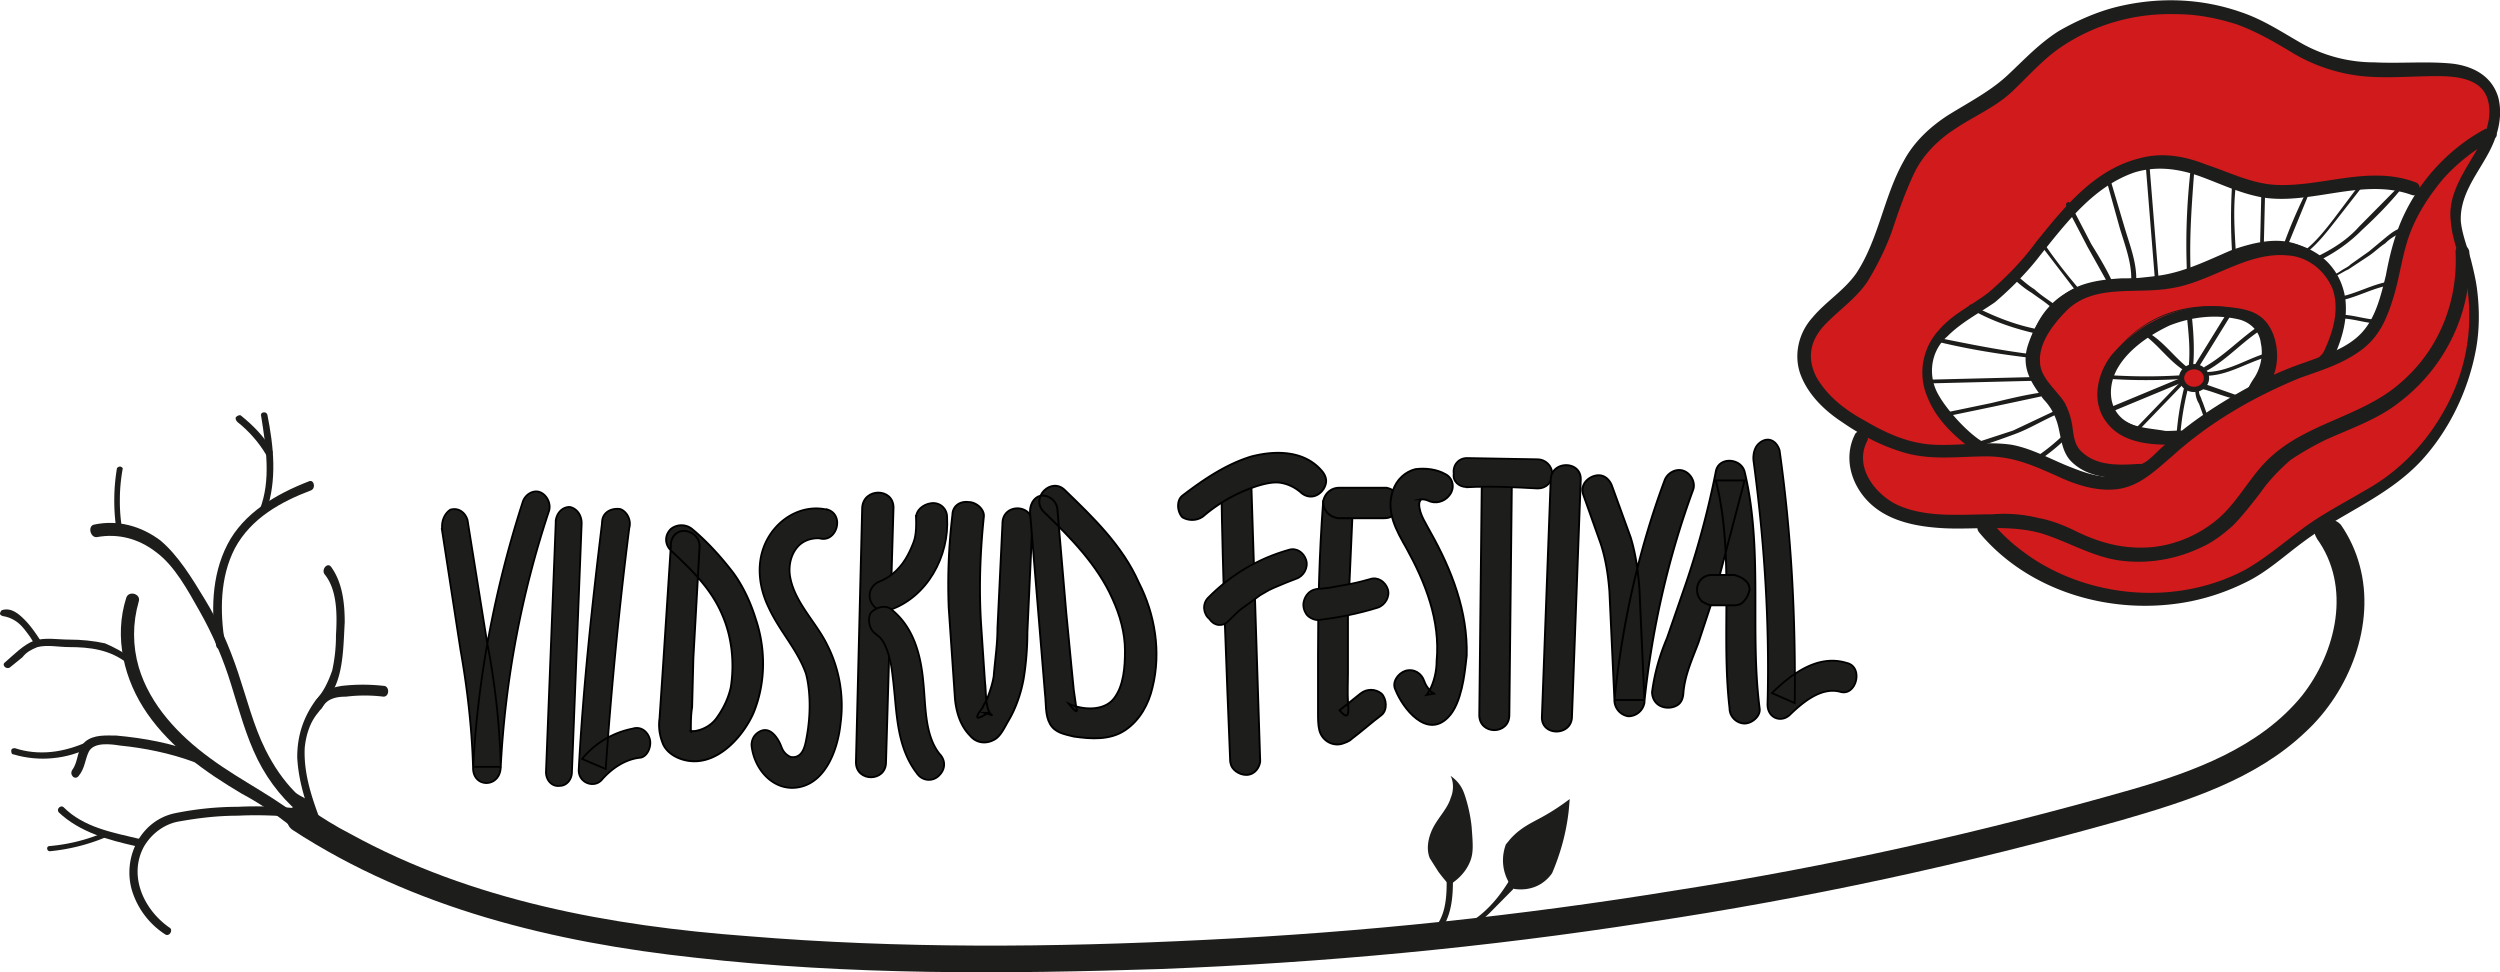 <svg xmlns="http://www.w3.org/2000/svg" viewBox="0 0 180 70" xmlns:v="https://vecta.io/nano"><style><![CDATA[.a{stroke-width:.14}.b{stroke-width:.13}.c{fill:#1d1d1b}.d{fill:#d01a1c}]]></style><g class="c"><g stroke="#000" stroke-miterlimit="10"><g class="a"><path d="M87.94 34.96c.09 6.54.36 13.07.63 19.7 0 .06-.01.35.16.61.25.38.9.69 1.43.42.47-.24.56-.77.57-.84v-.09l-.63-19.7c0-1.54-2.25-1.54-2.16-.09z"/><path d="M86.68 37.13a11.34 11.34 0 0 1 3.69-2.09c.99-.33 1.54-.34 1.89-.27.62.11 1.08.42 1.35.64.08.08.36.34.77.34.61 0 1.09-.6 1.1-1.11 0-.38-.24-.66-.34-.77-1.26-1.45-3.33-1.45-5.05-1-1.8.55-3.42 1.64-4.96 2.82-.45.36-.36 1.18 0 1.55.45.27 1.08.27 1.53-.09z"/></g><path d="M88.41 44.75l.55-.54c.14-.14.35-.34.65-.54l1.13-.82.62-.36c.22-.11.56-.26 1.25-.54l.64-.25.08-.03c.54-.18.89-.81.71-1.36s-.71-.9-1.25-.72c-2.23.63-4.19 1.81-5.8 3.44-.45.45-.36 1.18.09 1.54.36.54.98.54 1.34.18z" class="b"/><path d="M95.26 36.24c-.27 3.63-.36 7.25-.36 10.97v4.08c0 .45 0 .91.09 1.27.18.73.89 1.18 1.61 1 .27-.09.54-.18.72-.36.72-.54 1.43-1.18 2.15-1.72.45-.36.36-1.18 0-1.54-.45-.36-1.07-.36-1.52 0l-1.5 1.2c.16.2.38.42.51.37.17-.07.12-.52.09-1.02-.04-.66 0-1.33 0-1.99v-4.08l.36-8.07c0-.63-.45-1.09-1.07-1.09-.54-.09-.98.36-1.07 1z" class="a"/><path d="M94.89 44.65c1.44-.18 2.87-.45 4.31-.9.54-.18.9-.81.72-1.34s-.72-.9-1.26-.72c-.63.18-1.35.36-1.97.45l-.99.18-.62.07c-.11 0-.41-.01-.7.17-.52.33-.54.94-.54.97 0 .39.19.66.26.75.06.07.15.15.28.22.21.12.4.14.52.15z" class="b"/><g class="a"><path d="M96.34 37.31h3.31c.13 0 .37-.01.6-.16.43-.28.67-.93.41-1.45-.24-.47-.76-.56-.83-.58h-3.4c-.63 0-1.07.45-1.16 1a1.14 1.14 0 0 0 .16.61c.29.49.84.57.92.58z"/><path d="M104.07 34.14c-.63-.36-1.44-.45-2.16-.36-.72.18-1.35.73-1.62 1.54-.54 1.54.27 2.91.99 4.18 1.35 2.45 2.43 5.18 2.16 8.08 0 .73-.18 1.54-.54 2.18-.09.09-.09.18-.18.27l.54-.09s-.09-.09-.18-.09c-.27-.27-.45-.54-.54-.82-.18-.54-.72-.91-1.35-.73-.54.18-.99.82-.72 1.36.54 1.36 2.25 3.54 3.78 2 .54-.54.81-1.36.99-2.09s.27-1.54.36-2.36c.09-3.18-1.08-6.18-2.61-8.9-.27-.54-.81-1.27-.81-2 0-.11.03-.18.03-.18.04-.1.12-.16.1-.18 0-.01-.04 0-.04 0 .18 0 .36 0 .54.09.54.27 1.17.09 1.53-.36.45-.54.27-1.27-.27-1.54zm2.62.63l-.18 16.71c0 1.45 2.16 1.45 2.16 0l.18-16.71c0-1.36-2.16-1.36-2.16 0z"/></g><path d="M105.62 35.08c1.73-.09 3.46 0 5.1.09.61 0 1.04-.44 1.04-1.05s-.52-1.05-1.04-1.05l-5.1-.09c-.61 0-1.04.52-.95 1.13-.09.52.35.96.95.96z" class="b"/><g class="a"><path d="M111.65 34.58l-.63 17c-.09 1.45 2.16 1.45 2.16 0l.63-17c.09-1.45-2.16-1.45-2.16 0zm2.34 1.02l1.26 3.54c.36 1.09.54 2.27.63 3.45l.36 7.8a1.18 1.18 0 0 0 .99 1.18 1.17 1.17 0 0 0 1.17-1v-.09c.54-5.17 1.71-10.34 3.51-15.23.18-.54-.18-1.18-.72-1.36s-1.17.18-1.35.73c-1.89 5.08-3.06 10.43-3.6 15.78h2.16l-.36-7.98c-.09-1.27-.27-2.54-.63-3.72l-1.35-3.72c-.07-.21-.3-.6-.69-.72-.51-.16-1.18.19-1.37.69-.11.29-.04.57 0 .67zm7.21 14.32c.09-1.27.63-2.45 1.08-3.63l1.26-3.81 2.07-7.89h-2.07c1.35 5.35.36 10.97.99 16.41 0 .63.54 1.09 1.08 1.09s1.17-.54 1.08-1.09c-.72-5.62.27-11.42-1.08-17.04-.27-1-1.89-1.09-2.07 0a62.77 62.77 0 0 1-2.16 8.07l-1.35 3.9c-.54 1.27-.9 2.54-1.08 3.9 0 .13.03.5.3.78.44.47 1.26.42 1.64.07.27-.25.3-.63.31-.76z"/><path d="M123.27 43.58h1.62c.27 0 .54-.09.72-.36.18-.18.27-.45.36-.73 0-.27-.09-.55-.36-.73-.18-.18-.45-.27-.72-.36h-1.62a1.04 1.04 0 0 0-1.08 1.09c0 .27.09.55.36.82.18.09.45.27.72.27h0z"/></g><path d="M126.25 33.16c.78 5.79 1.17 11.68 1.01 17.56 0 1 1.01 1.36 1.64.72.94-.91 2.26-1.99 3.59-1.63 1.17.36 1.72-1.81.47-2.08-2.03-.63-3.9.72-5.38 2.17l1.64.72c.08-6.07-.23-12.13-1.09-18.2-.02-.06-.17-.56-.6-.72-.42-.16-.83.12-1.03.38-.28.39-.27.91-.25 1.06zm-94.43 4.98l1.33 8.62c.5 2.81.83 5.71.91 8.53 0 1.45 1.9 1.45 1.99 0a69.81 69.81 0 0 1 3.48-18.5c.17-.54-.17-1.18-.66-1.36s-1.08.18-1.24.73c-1.99 6.17-3.23 12.61-3.56 19.05h1.99c-.08-2.99-.41-5.99-.99-8.98l-1.41-8.8c-.17-.54-.66-.91-1.24-.73-.41.27-.66.82-.58 1.45zm8.19-.46l-.7 17.9c0 .64.47 1.09 1.01 1 .47 0 .86-.45.86-1l.7-17.9c0-.64-.39-1.09-.86-1.18-.55 0-.94.45-1.01 1v.18zm3.36-.22c-.73 6-1.38 11.91-1.7 17.91-.08 1 1.14 1.45 1.7.73.73-.82 1.7-1.45 2.76-1.55.49-.09.81-.82.65-1.36s-.65-.91-1.22-.73a6.26 6.26 0 0 0-3.65 2.18l1.7.73c.41-5.82.97-11.64 1.7-17.36.16-.55-.16-1.18-.65-1.36-.57-.09-1.22.18-1.3.82z" class="b"/><path d="M48.3 39.35l-.54 8.31-.27 4.06c-.09.63 0 1.26.27 1.9.27.54.81.9 1.44 1.08 2.25.63 4.23-1.54 5.04-3.34.9-2.17.9-4.61.18-6.77-.36-1.17-.9-2.35-1.62-3.34-.9-1.17-1.89-2.26-2.97-3.16a1.22 1.22 0 0 0-1.53 0c-.45.45-.45 1.08 0 1.54 1.44 1.35 2.88 2.71 3.69 4.61.72 1.63.9 3.52.63 5.24-.18.81-.54 1.54-.99 2.17-.36.54-.99.9-1.62.99h-.27c.09.09 0 .09 0-.09 0-.54 0-1.08.09-1.63l.09-3.52.45-8.04c0-.14-.01-.37-.16-.6-.27-.43-.94-.71-1.43-.41-.33.19-.51.59-.48 1.02z" class="a"/><path d="M59.53 36.69c-1.6-.36-3.2.45-4.09 1.81-1.07 1.63-.89 3.63-.09 5.26.8 1.72 2.05 2.99 2.67 4.72 0 0 .61 1.94 0 4.9-.1.5-.27.92-.62 1.07-.18.08-.35.07-.47.05a1.18 1.18 0 0 1-.33-.21c-.25-.22-.31-.47-.41-.7-.05-.11-.42-.94-1.01-1.02-.41-.06-.74.28-.77.31-.19.19-.3.47-.3.78.18 1.81 1.69 3.45 3.56 2.99s2.67-2.81 2.85-4.54c.27-2-.09-3.99-.98-5.72-.8-1.63-2.4-3.09-2.67-4.99-.09-.73.09-1.54.62-2.09.08-.09.18-.16.18-.16.23-.18.44-.25.55-.29a2.18 2.18 0 0 1 .78-.1c1.24.36 1.87-1.72.53-2.09z" class="b"/><path d="M62.08,36.55l-.45,18.33c0,1.44,2.16,1.44,2.16,0l.54-18.33c0-1.44-2.16-1.44-2.25,0Z" class="a"/><g class="b"><path d="M65.95 37.22l.01.28c0 .24.02.74-.1 1.26-.07.27-.15.45-.27.73-.13.28-.3.66-.62 1.09-.24.31-.56.68-1.07 1-.19.12-.37.2-.53.27-.53.18-.89.73-.71 1.36.18.54.71.91 1.34.73 2.76-.91 4.37-3.9 4.19-6.71 0-.63-.53-1.09-1.16-1-.62.09-1.07.54-1.07 1z"/><path d="M63.09 45.69a1.06 1.06 0 0 0 .1.07c.24.17.59.55.88 1.73.12.48.16.87.25 1.63l.1.99c.18 1.99.36 4.07 1.7 5.7a1.02 1.02 0 0 0 1.52 0c.45-.45.45-1.09 0-1.54-1.07-1.36-.98-3.44-1.16-5.16-.18-1.99-.71-3.98-2.32-5.25-.45-.36-1.25-.09-1.52.36-.18.54 0 1.18.45 1.45z"/></g><g class="a"><path d="M68.58 37.04a42.06 42.06 0 0 0-.27 6.73l.45 6.55c.09.91.36 1.91 1.08 2.64.45.55 1.17.64 1.79.27.45-.27.72-.91.99-1.36.54-.91.9-2 1.08-3 .18-1.09.27-2.27.27-3.36l.36-7.82c0-1.45-2.15-1.45-2.15 0l-.36 7.55c0 1.18-.18 2.27-.27 3.45-.09.55-.27 1.09-.45 1.55-.09.27-.27.45-.36.73-.27.32-.43.61-.36.68s.37-.06.72-.32h-.18l.54.18c-.54-.27-.45-1.73-.54-2.36l-.27-4c-.18-2.64-.09-5.27.18-7.91.09-.55-.54-1.09-1.08-1.09-.72-.09-1.17.36-1.17.91z"/><path d="M74.16 36.85l.72 8.73.36 4.36c.09.73 0 1.55.36 2.18s.99.73 1.71.91c1.26.18 2.61.27 3.69-.45s1.71-1.91 1.98-3.09c.63-2.55.18-5.27-.99-7.55-1.17-2.64-3.24-4.64-5.31-6.64-.99-1-2.52.55-1.53 1.55 1.89 1.82 3.87 3.82 4.95 6.27.54 1.18.9 2.45.9 3.73 0 1.18-.09 2.55-.81 3.46s-2.25.82-3.24.36c.31.39.5.57.56.54.03-.02.03-.11-.02-.26l-.18-1.27-.18-1.82-.36-3.73-.63-7.36c0-.64-.54-1.09-1.08-1.09-.45 0-.9.45-.9 1.18z"/></g></g><path d="M166.8,38.76c2.52,3.45,1.44,8.18-1.08,11.36-3.06,3.73-7.84,5.45-12.26,6.73-10.81,3.09-21.81,5.55-32.89,7.27-11.17,1.82-22.44,3-33.79,3.55-10.99,.55-21.99,.64-32.98-.27-9.82-.73-19.83-2.55-28.57-7.36-1.08-.55-2.07-1.18-3.15-1.91s-1.98,1-.99,1.64c8.65,5.64,18.84,8.09,28.93,9.18,11.17,1.27,22.44,1.18,33.52,.82,11.72-.45,23.43-1.55,35.06-3.36,11.54-1.73,22.89-4.18,34.16-7.36,4.69-1.36,9.64-2.91,13.25-6.36,3.15-2.91,5.05-7.73,3.88-12-.27-1-.72-2-1.35-2.91-.81-.91-2.43,0-1.71,1Z"/><path d="M23.11 59.19c-.63-1.67-1.26-3.46-1.17-5.35.09-.89.36-1.78.9-2.45a12.78 12.78 0 0 0 1.26-1.9c.63-1.34.63-3.12.72-4.68 0-1.45-.18-2.9-.99-4.01-.27-.33-.72.22-.45.56.9 1.11.9 2.9.81 4.35a11.62 11.62 0 0 1-.27 2.56c-.27.78-.63 1.56-1.17 2.12-.9 1.23-1.35 2.56-1.35 4.13.09 1.78.63 3.34 1.26 5.02l.45-.33z"/><path d="M23.2 50.94c.36-.67 1.08-.78 1.71-.78.9-.11 1.8-.11 2.7 0 .45 0 .45-.78 0-.78-.99-.11-1.98-.11-2.97 0-.72.11-1.53.33-1.98 1.23-.27.33.27.78.54.33zm-1.27 7.31c-1.6-.16-3.19-.24-4.79-.16a22.75 22.75 0 0 0-4.63.48c-2.39.56-3.67 3.14-3.03 5.47.4 1.37 1.28 2.5 2.39 3.22.32.24.64-.32.32-.48-1.84-1.29-2.95-3.7-1.84-5.8.56-.97 1.52-1.69 2.63-1.85 1.36-.24 2.71-.4 4.15-.4 1.6-.08 3.19 0 4.79.16.32 0 .32-.56 0-.64zM7.4 59.98a12.9 12.9 0 0 1-3.87.94c-.22.05-.15.36.05.37 1.35-.13 2.71-.46 3.96-.98.19-.13.04-.41-.13-.34h0z"/><path d="M9.99 60.39c-1.89-.45-3.97-.82-5.41-2.27-.18-.18-.54.09-.36.36 1.53 1.45 3.6 2 5.59 2.45.36-.09.45-.55.18-.55h0zm12.36-2.4c-.07-.52-.76-.61-1.1-.95-.84-.85-1.54-1.87-2.14-3.07-.85-1.7-1.34-3.67-1.97-5.55s-1.41-3.67-2.4-5.28c-.92-1.52-1.9-3.13-3.17-4.21-1.41-1.07-3.1-1.52-4.79-1.16-.49.09-.28.98.21.9 1.48-.27 2.96.09 4.23 1.07 1.34.98 2.26 2.69 3.17 4.3s1.69 3.4 2.26 5.28c.56 1.79 1.06 3.67 1.9 5.37.85 1.7 2.04 3.13 3.45 4.21.18-.22.4-.56.35-.9z"/><path d="M16.19 46.3c-.36-2.27-.36-4.73.72-6.82 1.17-2.18 3.33-3.36 5.5-4.18.36-.18.18-.82-.18-.64-2.34.91-4.69 2.27-5.86 4.55s-1.17 4.91-.81 7.27c.09.45.72.27.63-.18h0z"/><path d="M19.16 36.85c.81-2.27.54-4.73.09-7-.09-.27-.54-.18-.45.09.36 2.27.72 4.64-.09 6.73-.09.27.36.45.45.18z"/><path d="M19.61 32.48c-.54-1-1.35-1.82-2.25-2.55-.09-.09-.27 0-.36.09s0 .27.09.36c.81.64 1.53 1.45 2.07 2.36.18.27.54 0 .45-.27h0zm2.64 26.93c-2.16-1.91-4.78-3.09-7.12-4.82-2.25-1.64-4.33-3.82-5.14-6.55-.45-1.55-.45-3.18 0-4.73.18-.55-.72-.82-.9-.27-.9 2.82-.18 5.91 1.53 8.36s4.15 4.18 6.76 5.73c1.53.82 2.97 1.82 4.33 3 .36.36 1.08-.36.54-.73h0z"/><path d="M14.23 54.23c-1.89-.73-3.88-1.09-5.86-1.27-.72 0-1.62-.09-2.25.45-.63.64-.45 1.36-.9 2-.27.36.18.82.45.45.45-.55.45-1.18.72-1.73.36-.73 1.62-.55 2.25-.45 1.8.18 3.6.55 5.32 1.18.45.18.63-.45.27-.64z"/><path d="M6.3 53.41c-.81.36-1.71.64-2.61.73s-1.8 0-2.61-.27c-.09 0-.27 0-.27.18 0 .09 0 .27.18.27.9.27 1.89.36 2.79.27.99-.09 1.89-.36 2.79-.82.27-.09 0-.45-.27-.36h0zm3.15-6c-.54-.45-1.26-.82-1.89-1.09-.81-.18-1.71-.27-2.61-.27-.81 0-1.71-.18-2.52.09-.72.27-1.44 1-2.07 1.55-.27.18.09.55.36.36l.9-.73c.27-.36.63-.55 1.08-.73.72-.18 1.53 0 2.25 0 1.53 0 2.97.18 4.24 1.18.18.18.54-.09.27-.36h0z"/><path d="M2.97 46.2c-.36-.55-.72-1.09-1.17-1.55s-.99-.91-1.62-.73c-.09 0-.18.18-.18.27s.18.18.27.18c.16.03.4.09.66.23.52.27.81.68 1.13 1.11.13.17.29.43.46.75l.45-.27zm100.47 21.11c.99-1 1.17-2.45 1.17-3.82 0-.09-.18-.18-.27-.18s-.18.09-.18.18c0 1.18-.09 2.55-.99 3.45-.27.27.09.64.27.36h0zm1.36 0c.31.14.82-.03 2.43-1.55l1.71-1.73c.16-.77.12-.96.05-.99-.16-.06-.49.8-1.38 1.83-.7.82-1.35 1.26-1.5 1.36a7.33 7.33 0 0 1-1.59.8c.05.09.13.21.27.27z"/><path d="M104.35 63.72a10.69 10.69 0 0 1-.79-.96l-.61-.96c-.3-.71-.1-1.62.3-2.33s1-1.32 1.2-2.02a2.07 2.07 0 0 0 .13-1.18c-.03-.16-.08-.3-.14-.41.17.12.41.31.63.6.22.3.32.57.39.78.42 1.24.5 2.33.5 2.33.09 1.21.14 1.81-.1 2.43-.13.33-.49 1.1-1.51 1.72zm4.61.27c-.19-.22-.61-.79-.72-1.64-.09-.71.08-1.27.18-1.55l.33-.4c.75-.83 1.52-1.15 2.33-1.6a16.08 16.08 0 0 0 1.94-1.27l-.07.82c-.19 1.74-.66 3.26-1.2 4.52-.15.22-.4.51-.79.76-.85.53-1.74.41-2 .36z"/></g><path d="M134.26 31.31c-1.08 1.45-.54 3.64.9 4.73s3.33 1.36 5.14 1.36c.63 0 1.35-.09 1.89.27.36.18.63.45.81.73 2.7 2.82 6.22 4.55 10.09 4.82s7.66-.82 10.81-3.09c.9-.73 1.8-1.55 2.7-2.18s2.07-1.18 3.06-1.73c2.7-1.45 4.87-3.64 6.49-6.27 1.53-2.64 2.16-5.73 1.71-8.73-.45-2.64-1.71-5.36-.63-7.82.45-1.09 1.35-2.09 1.53-3.27-1.98.91-3.6 2.45-4.69 4.36-.99 1.91-1.8 3.91-2.16 6-.27 1.27-.54 2.55-1.35 3.55-1.08 1.36-2.88 1.91-4.51 2.55-3.69 1.36-7.12 3.45-10 6.09-1.08.91-2.07 2-3.42 2.27-2.52.55-4.78-1.55-7.3-2.09-1.44-.27-2.88-.09-4.42-.18-2.25 0-4.51-.55-6.49-1.45" class="d"/><path d="M134.26 31.31c-1.17 1.55-.45 3.73.9 4.82.9.64 1.89 1.09 3.06 1.18.54.09 1.08.09 1.62.09.72 0 1.44-.09 2.16.09.72.27 1.08.82 1.53 1.27.36.36.81.73 1.26 1.09 2.79 2.18 6.31 3.36 9.91 3.36 2.43 0 4.78-.64 6.94-1.64 2.43-1.18 4.24-3.27 6.58-4.55 2.16-1.18 4.24-2.45 6.04-4.36 1.62-1.73 2.88-3.91 3.51-6.18.36-1.36.54-2.73.45-4.09-.09-1.45-.45-2.91-.81-4.27-.36-1.45-.63-3.09-.09-4.55.45-1.27 1.44-2.27 1.62-3.64 0 0 0-.09-.09 0-3.24 1.45-5.23 4.73-6.22 8-.27.91-.54 1.82-.72 2.82-.18.91-.45 1.82-.9 2.55-.99 1.64-2.79 2.27-4.51 2.91-3.42 1.27-6.58 3-9.46 5.36-1.35 1.09-2.7 2.73-4.42 3.09-1.8.36-3.6-.64-5.23-1.36-.81-.36-1.71-.64-2.61-.82-1.17-.09-2.34-.09-3.51-.09-2.34 0-4.69-.45-6.85-1.45-.09 0-.09.09-.09.09 1.98.91 4.15 1.45 6.4 1.45 1.17 0 2.43-.09 3.69 0 1.17.18 2.25.45 3.24 1 1.62.73 3.33 1.64 5.14 1.09s3.15-2.18 4.6-3.36c1.71-1.36 3.6-2.64 5.68-3.55.99-.55 2.07-.91 3.15-1.36a13.32 13.32 0 0 0 2.61-1.09c.81-.36 1.44-1 1.98-1.64.54-.82.81-1.73.99-2.64.54-2.27 1.08-4.45 2.25-6.55.54-.91 1.17-1.82 1.89-2.55.36-.36.81-.73 1.26-1.09.36-.36.81-.55 1.26-.73.18-.09.18 0 .18.18 0 .09-.09.27-.09.36-.09.27-.27.55-.36.82-.27.45-.54.91-.72 1.36-.45.91-.63 1.82-.54 2.82.09 2.27 1.08 4.36 1.17 6.64s-.36 4.45-1.26 6.55c-.9 1.91-2.25 3.64-3.88 5.09-.81.73-1.71 1.36-2.61 1.91-.99.64-1.98 1.09-2.97 1.73-.9.64-1.8 1.27-2.7 2a19.15 19.15 0 0 1-2.79 1.91c-1.89 1-4.06 1.64-6.22 1.73-4.33.27-8.47-1.18-11.72-4.09-.72-.64-1.26-1.55-2.25-1.73s-1.98 0-2.97-.09c-2.07-.18-4.24-1.18-4.78-3.27-.45-.91-.27-1.82.27-2.64.09 0 0-.09 0 0h0z" class="c"/><path d="M173.74 13.49l.54.27 3.6-3.27c.9-.82 1.89-1.91 1.71-3.09s-1.53-2-2.88-2.27c-2.79-.55-5.86.18-8.65-.55-2.52-.64-4.6-2.45-7.03-3.36-2.79-1.09-5.86-.91-8.74-.18-1.44.27-2.79.91-3.97 1.64-1.44 1-2.61 2.45-3.97 3.55-1.98 1.55-4.51 2.55-6.13 4.45-2.34 2.82-2.34 7-4.69 9.82-1.26 1.55-3.33 2.73-3.69 4.64-.27 1.27.27 2.55 1.17 3.45.9.91 1.98 1.73 3.15 2.27 2.43 1.27 5.41 2.36 8.02 1.27-.99-.82-1.89-1.73-2.7-2.73-.72-1.09-1.08-2.36-.72-3.64.54-2 2.7-3.09 4.42-4.36 2.16-1.64 3.6-4 5.41-6.09s4.15-3.91 6.94-3.91c2.61 0 4.87 1.64 7.39 2 1.89.27 3.88-.18 5.77-.36s4.06-.27 5.68.73" class="d"/><path d="M173.74 13.58l.54.27h.09l3.88-3.55c.81-.82 1.8-1.91 1.44-3.18-.27-1.09-1.44-1.64-2.34-1.91-1.53-.45-3.06-.36-4.6-.36-1.71 0-3.42 0-5.05-.55-1.44-.55-2.79-1.36-4.15-2.09-1.26-.73-2.7-1.27-4.24-1.64-1.53-.27-3.15-.27-4.69-.09s-3.06.55-4.51 1.18c-1.35.64-2.52 1.45-3.51 2.45a28.05 28.05 0 0 1-3.51 3l-3.51 2.27c-2.16 1.82-2.88 4.36-3.79 6.91-.45 1.36-1.08 2.73-1.89 3.91-.81 1-1.89 1.82-2.7 2.82-.81.82-1.17 1.91-1.08 3.09.18 1.36 1.08 2.55 2.16 3.36 1.17.91 2.52 1.64 3.88 2.18 1.35.64 2.88 1 4.42.91.72 0 1.35-.18 1.98-.45v-.09h0c-1.35-1.09-2.7-2.27-3.33-4-.54-1.64-.09-3.09 1.17-4.27.99-.91 2.16-1.64 3.24-2.45 1.17-1 2.34-2.18 3.24-3.45 1.89-2.45 3.97-5.18 7.03-6.09 1.62-.45 3.24-.18 4.78.36s2.97 1.27 4.6 1.45c3.69.45 7.75-1.73 11.26.27.09 0 .09-.09.09-.09-1.89-1.09-4.15-1-6.22-.64-1.35.27-2.61.36-3.97.45-1.26 0-2.43-.27-3.6-.73-2.07-.73-4.06-1.73-6.31-1.27-1.98.36-3.79 1.64-5.14 3.09-1.53 1.64-2.79 3.55-4.33 5.18-.81.82-1.62 1.55-2.52 2.18a22.51 22.51 0 0 0-2.16 1.64c-.63.55-1.08 1.27-1.35 2.09-.18.91-.09 1.91.27 2.82.54 1 1.26 2 2.16 2.73.18.18.45.36.63.55.27.27.36.27-.09.36a6.85 6.85 0 0 1-1.89.27c-2.34 0-4.69-1.09-6.67-2.27s-4.24-3.45-2.97-6c.81-1.73 2.7-2.73 3.79-4.27 1.17-1.64 1.71-3.64 2.34-5.55.36-1 .72-1.91 1.26-2.82.63-.91 1.44-1.73 2.34-2.45 1.71-1.27 3.69-2.18 5.23-3.64.81-.73 1.62-1.64 2.52-2.36.99-.82 2.16-1.36 3.33-1.73a16.26 16.26 0 0 1 7.21-.82c1.35.18 2.61.55 3.79 1.09.99.45 1.98 1.09 2.97 1.64.9.55 1.89 1 2.88 1.27 1.08.27 2.25.36 3.42.36 1.26 0 2.52-.09 3.79 0 1.17.09 2.34.27 3.33.91 1.08.73 1.44 1.91.81 3-.63 1-1.62 1.82-2.52 2.64l-1.35 1.27-.72.64c-.18.09-.27.27-.54.27-.36 0-.45-.09-.63-.09 0-.09-.09 0 0 0h0z" class="c"/><path d="M154.18 33.67c-.9.18-1.89.18-2.79 0-.9-.09-1.71-.64-2.25-1.45-.18-.45-.36-.91-.45-1.36-.27-1-.72-1.91-1.26-2.73-.45-.64-.99-1.18-1.17-1.91-.09-.55 0-1.09.18-1.64.54-1.55 1.62-2.73 3.06-3.36.72-.27 1.53-.36 2.25-.45l2.34-.27c.99-.09 1.98-.27 2.97-.45 1.44-.36 2.79-1.18 4.24-1.73s3.06-.73 4.51-.18c1.26.55 2.07 1.73 2.43 3.09a6.49 6.49 0 0 1-.45 3.91c-.09.27-.18.45-.36.73-.36.36-.81.64-1.26.82-.9.36-1.89.64-2.88.91-.27-.45 0-1 .18-1.45.36-1.09-.09-2.36-1.08-3-.36-.27-.81-.36-1.26-.45-2.88-.73-5.95.18-8.02 2.27-.72.73-1.17 1.55-1.44 2.55s0 2 .63 2.73c.9.91 2.25 1.09 3.51 1.27.18 0 .45.09.54.27 0 .18 0 .36-.09.45-.54.82-1.35 1.36-2.25 1.73" class="d"/><g class="c"><path d="M154.18 33.58c-1.35.18-2.88.27-4.06-.45-1.26-.73-1.17-2.18-1.71-3.45l-.9-1.64c-.36-.55-.9-1.09-1.08-1.82-.36-1.27.54-2.73 1.26-3.73.9-1 2.07-1.64 3.33-1.73l4.33-.55a13.38 13.38 0 0 0 3.69-1.09c1.26-.55 2.43-1.18 3.79-1.36 1.44-.27 2.97-.09 4.06.91.99.91 1.44 2.18 1.44 3.45 0 1.36-.36 3.18-1.62 3.91-.63.36-1.26.55-1.98.73l-1.08.27c-.09 0-.27.09-.36.09-.36-.18-.18-.64-.09-.91.36-.91.45-1.82-.18-2.73s-1.71-1.18-2.7-1.36c-2.16-.27-4.33.18-6.04 1.36-1.8 1.18-3.69 3.64-2.43 5.91.63 1.09 1.8 1.45 2.88 1.64.27.09.63.09.9.09h.36c.63.27.09.73-.09 1-.54.64-1.17 1.09-1.89 1.36-.09 0 0 .09 0 .09.81-.27 1.53-.82 2.07-1.45.36-.45.54-.91-.18-1.09-.9-.18-1.89-.18-2.79-.64-.99-.45-1.62-1.45-1.62-2.55 0-2.09 1.8-3.82 3.51-4.73s3.79-1.18 5.68-.82c1.17.27 2.25.82 2.61 2.09.09.55.09 1.18-.18 1.64-.18.36-.27.82-.09 1.18h.09c.9-.18 1.89-.45 2.7-.82a3.06 3.06 0 0 0 1.62-1.18c.81-1.36.99-3.09.63-4.64-.36-1.27-1.26-2.36-2.52-2.91-1.53-.64-3.33-.18-4.87.36-1.71.73-3.33 1.55-5.14 1.82s-3.69.27-5.5.73c-1.35.36-2.52 1.27-3.24 2.55-.36.64-.63 1.27-.72 2 0 .73.18 1.45.72 2 .63.82 1.17 1.73 1.53 2.73.27.73.36 1.73.9 2.36 1.26 1.82 3.33 1.64 4.96 1.36.09.09.09 0 0 0h0zm-20.64-2.27c-.81 1.64-.27 3.55.99 4.82 1.44 1.45 3.6 1.82 5.59 1.91 2.25.09 4.6-.27 6.85.36 2.07.64 3.88 1.82 6.04 2 1.89.18 3.79-.18 5.5-1 .81-.36 1.53-.91 2.25-1.55.72-.73 1.35-1.55 1.98-2.36.63-.91 1.35-1.64 2.16-2.36a21.44 21.44 0 0 1 2.52-1.45c1.8-.82 3.69-1.45 5.23-2.64 3.42-2.55 5.41-6.64 5.14-10.91-.09-.64-.99-.64-.99 0 .18 3.55-1.17 7-3.88 9.36-2.7 2.45-6.67 2.91-9.37 5.36-1.44 1.27-2.34 3.18-3.79 4.45-1.35 1.18-3.06 1.91-4.78 2.09-1.98.18-3.69-.27-5.41-1.09-.9-.45-1.8-.82-2.79-1a10.23 10.23 0 0 0-3.33-.27c-2.25 0-4.69.27-6.76-.64-1.62-.73-3.24-2.73-2.25-4.64.27-.55-.63-1-.9-.45h0z"/><path d="M167.79 26.22c.72-1.45 1.26-3 1.08-4.64-.18-1.45-.99-2.73-2.25-3.45-3.06-1.82-6.31.36-9.28 1.36-1.53.55-3.06.55-4.6.55-1.44.09-2.97.27-4.15 1.18-1.26.91-2.16 2.27-2.61 3.73-.45 1.55.27 2.64 1.17 3.82.54.55.9 1.27 1.08 2.09s.27 1.64.81 2.27c1.26 1.36 3.24 1.36 4.96 1.27.63 0 .63-1 0-1-1.35.09-2.97.18-4.06-.82-.54-.45-.63-1.09-.72-1.82-.09-.64-.27-1.18-.54-1.73-.63-1-1.8-1.82-1.8-3-.09-1.36.99-2.73 1.89-3.64 1.98-2 5.05-1.18 7.57-1.64 2.88-.45 5.41-2.64 8.38-2.36 1.44.09 2.7 1.09 3.24 2.45.54 1.64-.09 3.36-.81 4.82-.45.64.45 1.09.63.55h0zm-4.57 1.59c1.11-1.19.95-3.94-.45-5-.72-.55-1.71-.64-2.61-.73-1.08-.09-2.07 0-3.15.27a9.84 9.84 0 0 0-2.79 1.27c-.81.55-1.53 1.18-2.16 1.91-1.08 1.36-1.53 3.45-.36 4.91 1.17 1.55 3.42 1.64 5.23 1.55.63 0 .63-1 0-1-1.26.09-2.79.09-3.97-.73-1.26-.91-1.17-2.64-.45-3.82.81-1.36 2.34-2.36 3.69-3 1.62-.64 3.33-.82 4.96-.45.81.18 1.53.82 1.62 1.73.18.82 0 1.73-.45 2.45-.18.26-.71 1.07-.52 1.27.18.19.96-.14 1.42-.64z"/></g><ellipse cx="157.97" cy="27.22" rx=".9" ry=".82" stroke="#1d1d1b" stroke-width=".38" class="d"/><g class="c"><path d="M151.93 34.22v.27h.27v-.36h-.27v.09h0zm-3.03-3.24c-.63.64-1.35 1.27-2.16 1.82-.18.09 0 .36.18.27.81-.55 1.53-1.18 2.16-1.82.09-.18-.09-.36-.18-.27h0zm-1.08-1.34L144.94 31l-3.06 1c-.18 0-.09.36.09.27 1.08-.27 2.07-.64 3.06-1s1.89-.91 2.88-1.36c.18-.09.09-.36-.09-.27zm-1.03-1.35c-1.17.18-2.25.45-3.42.73l-3.51.73c-.18 0-.09.27.09.27l3.51-.73 3.42-.73c.18 0 .09-.27-.09-.27h0zm-.45-1.14l-7.24.18c-.19 0-.19.27 0 .27l7.24-.18c.09 0 .09-.09.09-.18l-.09-.09zm.34-3.45c-1.65-.32-3.23-.96-4.74-1.75-.15-.08-.23.16-.15.24 1.5.88 3.08 1.43 4.81 1.83.15-.08.23-.32.08-.32h0zm-.34 1.81c-2.25-.27-4.51-.73-6.76-1.18-.18 0-.27.27-.09.27 2.25.55 4.51.91 6.85 1.18.18.09.18-.27 0-.27zm1.6-3.58c-.53-.39-1.02-.69-1.46-1.1-.49-.3-.93-.72-1.34-1.05-.15-.14-.34.13-.19.26.44.42.85.75 1.34 1.05.53.39 1.02.69 1.46 1.1.12.05.31-.21.19-.26zm1.68-1.21c-.96-1.13-1.83-2.26-2.63-3.46-.08-.15-.32 0-.24.15l2.71 3.54c.08.08.24-.08.16-.23h0zm2.48-.41c-.45-.98-.99-1.86-1.53-2.74l-1.53-2.94c-.09-.2-.36 0-.27.2l1.53 2.94 1.53 2.74c.09.1.27 0 .27-.2h0zm1.71-.28c0-1.18-.45-2.36-.81-3.55l-1.08-3.64c0-.09-.09-.09-.18-.09s-.09.09-.09.18l.99 3.55c.36 1.18.81 2.36.81 3.55.09.18.36.18.36 0h0zm1.6-.07l-.63-7.82c0-.18-.27-.18-.27 0l.63 7.82c0 .18.27.18.27 0zm2.31-.57c-.09-2.42.09-4.73.27-7.15 0-.19-.27-.19-.27 0-.27 2.42-.36 4.73-.27 7.15 0 .1.09.1.18.1s.09-.1.09-.1zm3.67-1.17c.09 0 .09-.09.09-.18s-.09-.09-.09-.09c-.09 0-.09.09-.09.18s.09.09.09.09zm-.42-.22c-.09-1.55-.18-3 0-4.55 0-.18-.27-.18-.27 0a38.37 38.37 0 0 0 0 4.55c0 .18.27.18.27 0zm2.03-.58l.09-3.73c0-.09-.09-.09-.18-.09s-.09.09-.09.09l-.09 3.73c0 .18.27.18.27 0h0zm2.99-3.48c-.63 1.27-1.17 2.55-1.62 3.82-.09.18.18.27.27.09l1.53-3.73c.09-.18-.09-.36-.18-.18h0zm.03 4.29c.83-.65 1.46-1.46 2.09-2.26l2.21-2.83c.08-.1-.13-.35-.2-.16L168 15.8c-.63.81-1.26 1.61-2.09 2.26-.08.1-.07.19.02.18l.09-.01h0zm1.14.44c1.08-.55 2.07-1.27 2.88-2.09.99-.91 1.98-1.91 2.79-2.91.09-.18-.09-.36-.18-.18l-2.79 2.82c-.81.91-1.8 1.55-2.88 2.09-.09.09 0 .36.18.27h0zm.58 1.31c.45-.01.89-.39 1.34-.58l1.42-.94c.44-.28.8-.66 1.24-.94.35-.37.89-.66 1.33-.85.18 0 .08-.27-.1-.27-.45.1-.8.38-1.16.67l-1.24 1.03-1.33.94c-.18.19-.44.28-.71.47s-.53.29-.8.38c-.09 0-.09.09-.09.18 0-.18.09-.09.09-.09h0zm.81 1.65c1.15-.24 2.17-.82 3.32-1.06.18-.02.14-.29-.03-.27-1.15.24-2.17.82-3.32 1.06-.18.02-.14.29.03.27zm0 1.3c.9 0 1.8.36 2.7.36.09 0 .09-.09.09-.18s-.09-.09-.09-.09c-.9 0-1.8-.36-2.7-.36-.09 0-.09.09-.09.18 0 0 0 .09.09.09zm-9.95 5.09c.75.18 1.43.5 2.18.67.24.03.36-.25.13-.28l-2.22-.78c-.1.04-.2.07-.16.18h0c-.1.04.04.1.07.2h0zm-.54.05c0 .36.09.73.27 1l.36 1c.09.18.36.09.27-.09l-.36-1c-.09-.18-.09-.27-.18-.45s-.09-.27-.09-.45c.09-.18-.18-.18-.27 0h0zm-.81-.13a20.14 20.14 0 0 0-.54 3.36c0 .18.27.18.27 0a20.65 20.65 0 0 1 .54-3.27c0-.18-.27-.27-.27-.09h0zm-.24-.46l-3.15 3.27c-.09.09.09.36.18.18l3.15-3.27c.09-.09 0-.18 0-.18h-.18zm.9-1.18c.1-1.19.02-2.45-.11-3.63 0-.23-.36-.16-.35.06.12 1.17.25 2.35.15 3.53 0 .23.32.26.31.03h0zm-.48.1c-.9-.73-1.62-1.73-2.61-2.36-.18-.09-.27.18-.18.27.9.73 1.62 1.73 2.61 2.36.18.09.36-.18.18-.27zm-.55.63c-1.53.09-3.06.09-4.69 0-.18 0-.18.27 0 .27 1.53.09 3.06.09 4.69 0 .18.09.18-.27 0-.27zm2.07-.37c1.45-.82 2.48-2.04 3.91-2.95.17-.11-.04-.36-.21-.25-1.34.9-2.47 2.13-3.91 2.95-.17.11.04.36.21.25zm-.62-.26l2.25-3.64c.09-.18-.18-.27-.27-.18l-2.25 3.64c-.09.18.18.27.27.18z"/><path d="M159.02 27.05c1.62-.09 2.97-1.09 4.6-1.45.18 0 .09-.27-.09-.27-1.53.36-2.88 1.36-4.51 1.45-.18 0-.18.27 0 .27h0zM142.47 38.3c3.6 4.36 9.73 6.09 15.23 5 1.35-.27 2.7-.73 3.97-1.36 1.53-.73 2.79-1.91 4.15-2.91 2.79-2.09 6.13-3.27 8.56-5.91 1.98-2.18 3.33-5 3.88-7.91.27-1.45.27-2.91.09-4.36-.09-.73-.27-1.45-.45-2.18-.27-.91-.63-1.82-.72-2.73-.09-1.82 1.08-3.27 1.89-4.73.72-1.27 1.17-2.73.81-4.18-.45-1.55-1.8-2.27-3.33-2.45-1.8-.18-3.69 0-5.59-.09-1.8 0-3.6-.45-5.23-1.36-1.44-.82-2.79-1.73-4.42-2.27-2.88-1-5.95-1.09-8.92-.36-1.44.36-2.88 1-4.15 1.73-1.44.91-2.52 2.09-3.69 3.18-1.26 1.18-2.88 2-4.33 2.91-1.26.82-2.43 1.91-3.15 3.27-1.44 2.55-1.8 5.64-3.42 8.09-.9 1.27-2.16 2-3.15 3.18-.99 1.09-1.35 2.64-.9 4 .54 1.55 1.8 2.73 3.06 3.55 1.44 1 3.06 1.82 4.78 2.27 1.89.45 3.69.18 5.59.18s3.33.64 4.96 1.36c1.35.64 2.88 1.18 4.42 1 1.62-.18 2.79-1.36 3.97-2.36 2.7-2.45 5.86-4.27 9.19-5.64 1.53-.55 3.06-1 4.42-2s1.89-2.36 2.34-3.82.63-3.09 1.17-4.55 1.44-2.82 2.43-4a13.48 13.48 0 0 1 3.6-2.82c.54-.27.09-1.09-.45-.82-2.61 1.36-4.78 3.64-6.04 6.36-.63 1.36-.99 2.82-1.26 4.27-.36 1.45-.72 3-1.71 4.09-1.08 1.18-2.7 1.64-4.15 2.18-1.62.55-3.15 1.27-4.6 2.09-1.44.82-2.88 1.73-4.24 2.82-.63.55-1.26 1-1.8 1.55s-1.17 1-1.89 1.45c-1.44.64-2.88.18-4.24-.36-1.44-.55-2.79-1.36-4.33-1.64-1.89-.27-3.69.09-5.59 0-1.8-.09-3.42-.82-4.96-1.73-1.35-.73-2.7-1.73-3.51-3.18-.72-1.45-.36-2.73.72-3.82s2.16-1.82 2.97-3c.72-1.18 1.35-2.45 1.8-3.73.45-1.36.9-2.64 1.53-4s1.71-2.45 2.97-3.27c1.35-.91 2.88-1.55 4.06-2.64 1.17-1.09 2.25-2.36 3.6-3.27 2.43-1.64 5.32-2.45 8.29-2.36 1.44 0 2.88.27 4.33.73 1.53.55 2.88 1.36 4.24 2.18 1.44.82 3.06 1.36 4.78 1.55 1.8.18 3.6 0 5.41 0 1.44 0 3.33.18 3.69 1.82.36 1.45-.45 2.91-1.17 4.09-.81 1.36-1.71 2.82-1.53 4.45.09 1.64.9 3.09 1.17 4.73a13.79 13.79 0 0 1-1.26 8.27c-1.35 2.73-3.42 5-6.04 6.45-1.53.91-3.15 1.73-4.6 2.82-1.35 1-2.61 2.09-4.06 2.91-4.78 2.55-10.9 2.09-15.32-.82-1.08-.73-2.07-1.55-2.88-2.55-.63-.55-1.35.18-.99.64z"/><path d="M142.83 31.85c-.98-.51-2.67-2.29-3.33-3.55-.72-1.36-.45-3.09.72-4.09.99-1 2.25-1.64 3.42-2.45 1.17-1 2.34-2.18 3.24-3.36 1.89-2.36 3.88-5 6.85-6 1.53-.45 3.06-.27 4.6.27 1.53.55 2.97 1.27 4.6 1.55 3.51.55 7.21-1.45 10.72-.18.54.18.81-.73.27-.91-3.33-1.27-6.76.36-10.09.18-1.71-.09-3.33-.91-4.96-1.45-1.62-.64-3.24-.91-4.87-.45-3.24.82-5.41 3.55-7.39 6-.99 1.36-2.16 2.55-3.42 3.64-1.17.91-2.61 1.55-3.6 2.73-1.17 1.27-1.53 3.18-.81 4.82.72 1.82 2.25 3.09 3.79 4.18.33-.1.71-.26.72-.47s-.34-.38-.45-.44zm14.08-4.59l-5.22 2.17.12.31 5.23-2.17-.13-.31zM8.84 33.71s-.09-.11-.19-.12a.31.31 0 0 0-.23.12c-.09.55-.18 1.26-.19 2.09-.02 1.04.08 1.92.19 2.56h.42a12.15 12.15 0 0 1-.21-2.38c0-.93.11-1.71.21-2.26z"/></g></svg>